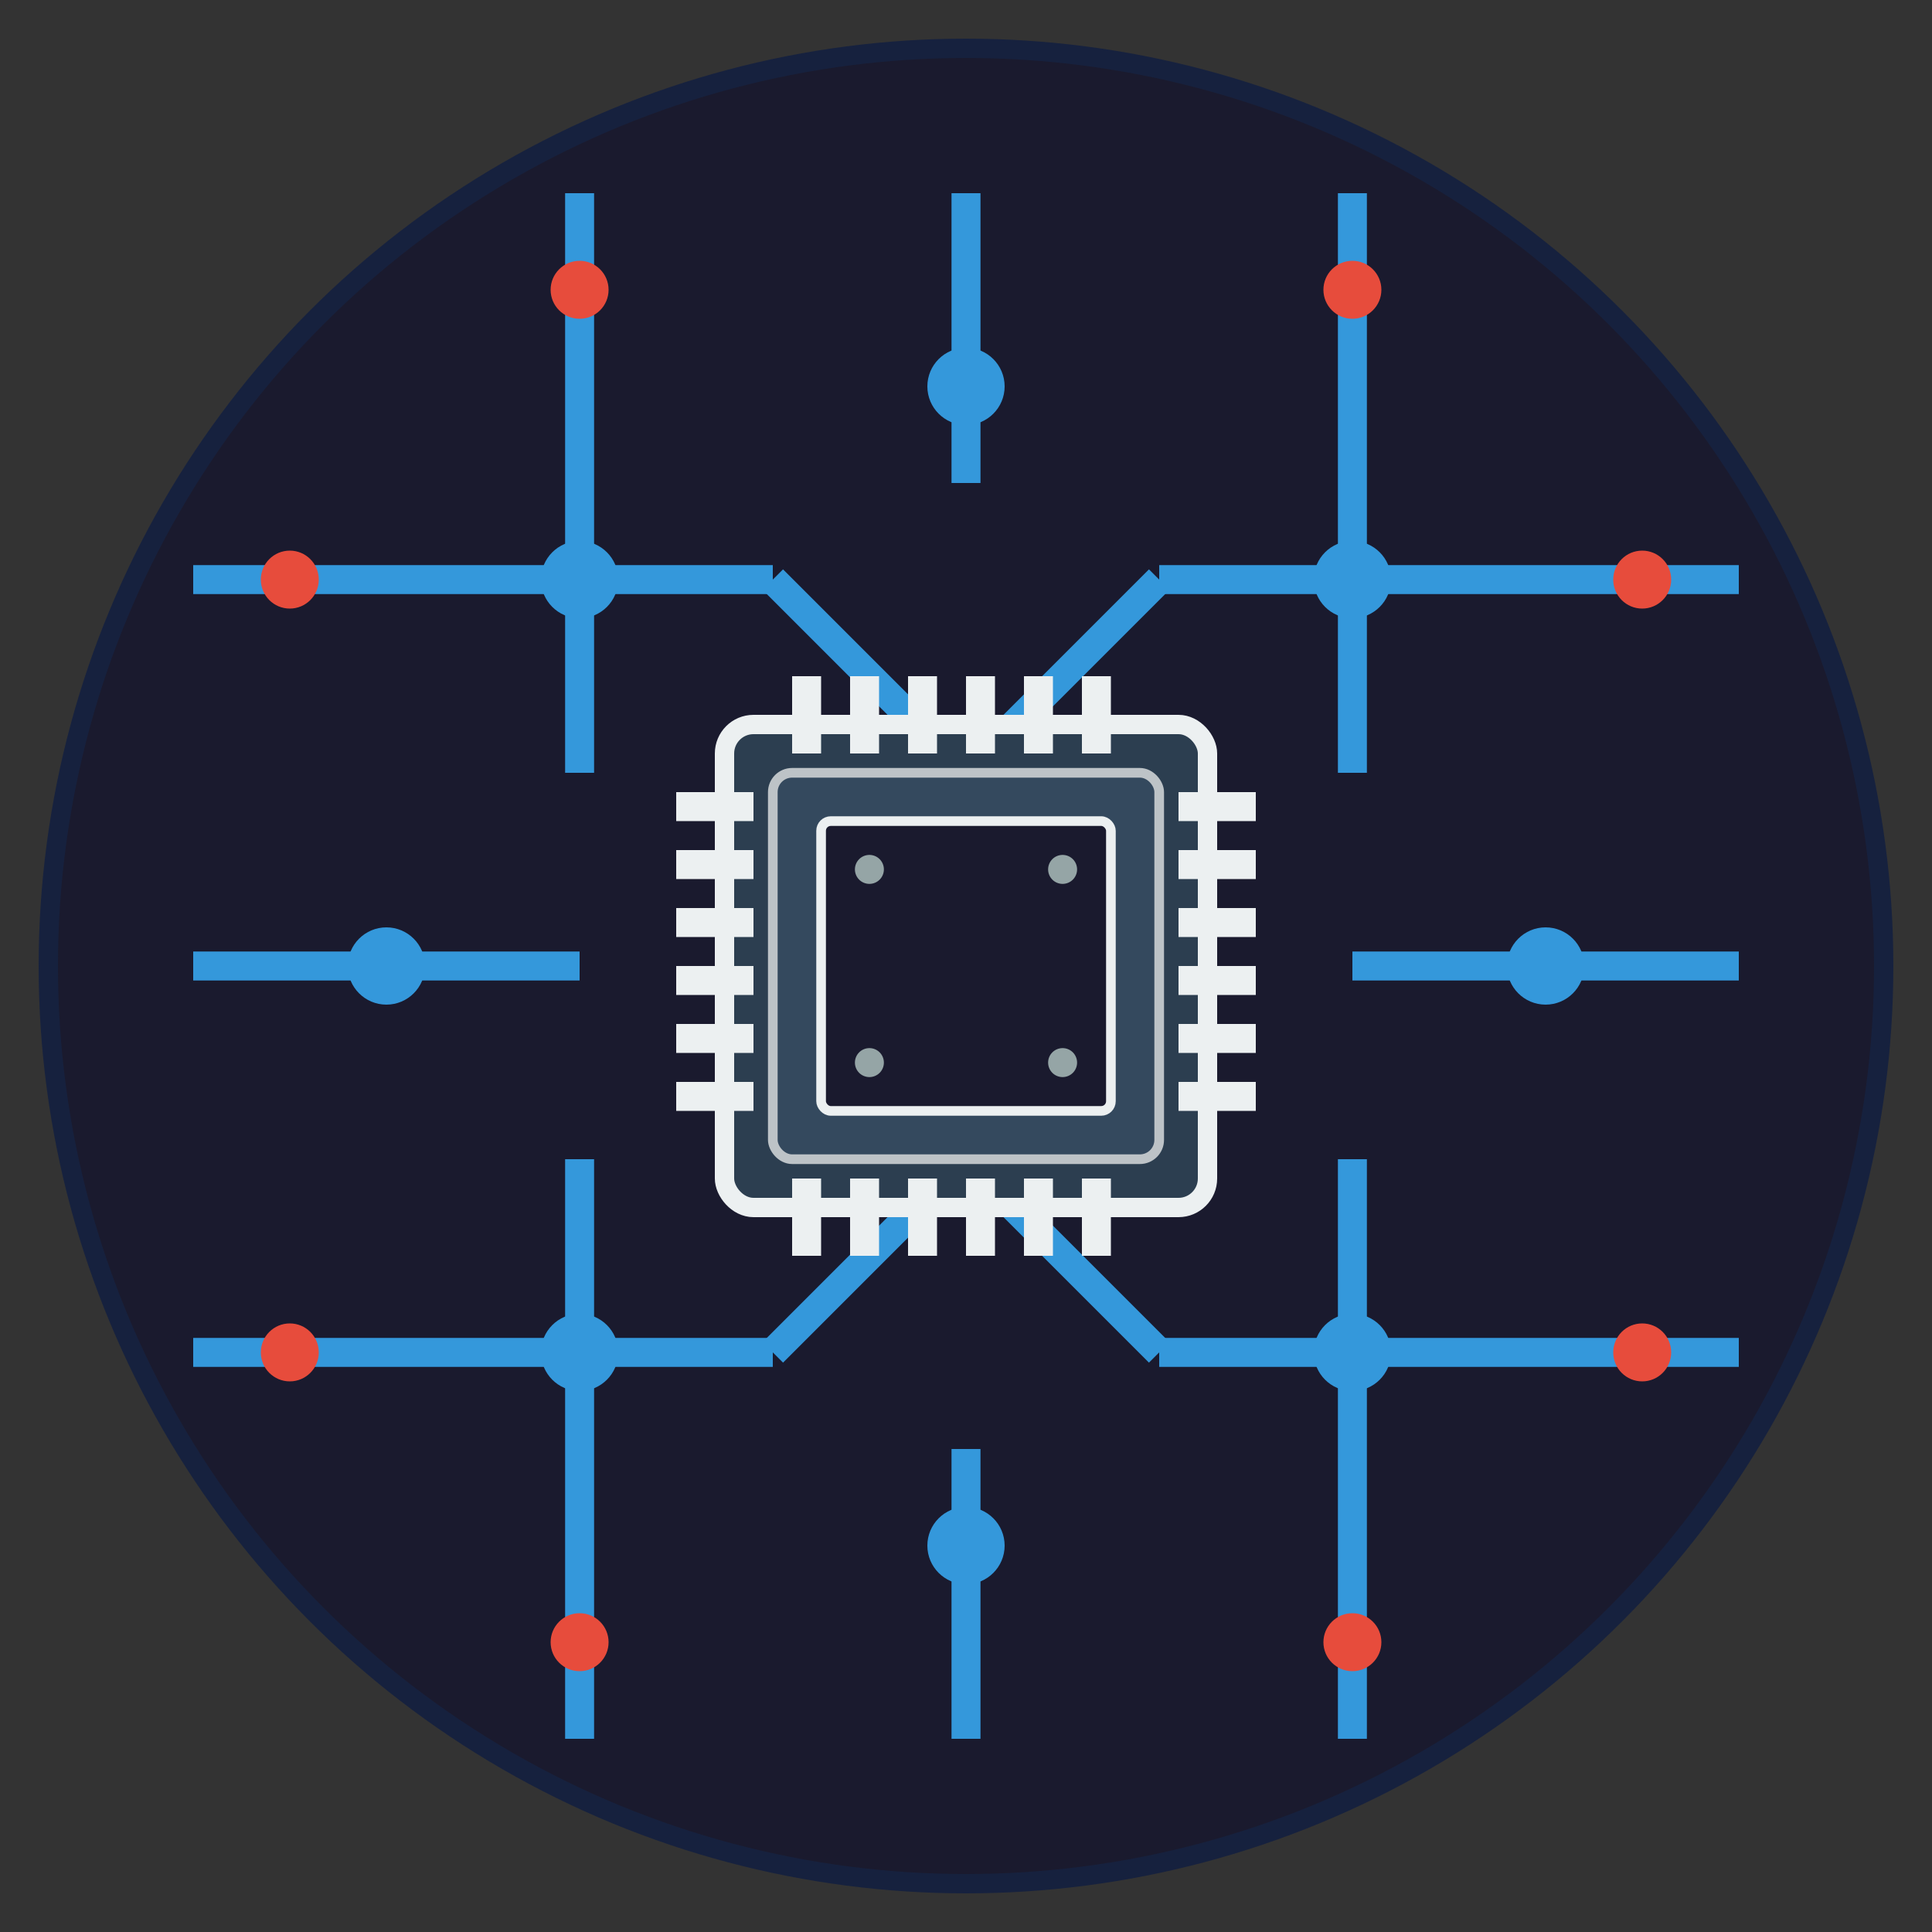 <svg xmlns="http://www.w3.org/2000/svg" viewBox="0 0 200 200" width="200" height="200">
  <rect x="0" y="0" width="200" height="200" fill="#333333" stroke="none"/>
  <!-- Background circle -->
  <circle cx="100" cy="100" r="95" fill="#1a1a2e" stroke="#16213e" stroke-width="2"/>
  
  <!-- Circuit board traces -->
  <g stroke="#3498db" stroke-width="3" fill="none">
    <!-- Horizontal traces -->
    <line x1="20" y1="60" x2="80" y2="60"/>
    <line x1="120" y1="60" x2="180" y2="60"/>
    <line x1="20" y1="100" x2="60" y2="100"/>
    <line x1="140" y1="100" x2="180" y2="100"/>
    <line x1="20" y1="140" x2="80" y2="140"/>
    <line x1="120" y1="140" x2="180" y2="140"/>
    
    <!-- Vertical traces -->
    <line x1="60" y1="20" x2="60" y2="80"/>
    <line x1="100" y1="20" x2="100" y2="50"/>
    <line x1="140" y1="20" x2="140" y2="80"/>
    <line x1="60" y1="120" x2="60" y2="180"/>
    <line x1="100" y1="150" x2="100" y2="180"/>
    <line x1="140" y1="120" x2="140" y2="180"/>
    
    <!-- Diagonal traces -->
    <line x1="80" y1="60" x2="120" y2="100"/>
    <line x1="120" y1="60" x2="80" y2="100"/>
    <line x1="80" y1="100" x2="120" y2="140"/>
    <line x1="120" y1="100" x2="80" y2="140"/>
  </g>
  
  <!-- Central microchip -->
  <rect x="75" y="75" width="50" height="50" fill="#2c3e50" stroke="#ecf0f1" stroke-width="2" rx="3"/>
  <rect x="80" y="80" width="40" height="40" fill="#34495e" stroke="#bdc3c7" stroke-width="1" rx="2"/>
  <rect x="85" y="85" width="30" height="30" fill="#1a1a2e" stroke="#ecf0f1" stroke-width="1" rx="1"/>
  
  <!-- Chip pins -->
  <g fill="#ecf0f1">
    <!-- Top pins -->
    <rect x="82" y="70" width="3" height="8"/>
    <rect x="88" y="70" width="3" height="8"/>
    <rect x="94" y="70" width="3" height="8"/>
    <rect x="100" y="70" width="3" height="8"/>
    <rect x="106" y="70" width="3" height="8"/>
    <rect x="112" y="70" width="3" height="8"/>
    
    <!-- Bottom pins -->
    <rect x="82" y="122" width="3" height="8"/>
    <rect x="88" y="122" width="3" height="8"/>
    <rect x="94" y="122" width="3" height="8"/>
    <rect x="100" y="122" width="3" height="8"/>
    <rect x="106" y="122" width="3" height="8"/>
    <rect x="112" y="122" width="3" height="8"/>
    
    <!-- Left pins -->
    <rect x="70" y="82" width="8" height="3"/>
    <rect x="70" y="88" width="8" height="3"/>
    <rect x="70" y="94" width="8" height="3"/>
    <rect x="70" y="100" width="8" height="3"/>
    <rect x="70" y="106" width="8" height="3"/>
    <rect x="70" y="112" width="8" height="3"/>
    
    <!-- Right pins -->
    <rect x="122" y="82" width="8" height="3"/>
    <rect x="122" y="88" width="8" height="3"/>
    <rect x="122" y="94" width="8" height="3"/>
    <rect x="122" y="100" width="8" height="3"/>
    <rect x="122" y="106" width="8" height="3"/>
    <rect x="122" y="112" width="8" height="3"/>
  </g>
  
  <!-- Connection points -->
  <g fill="#3498db">
    <circle cx="60" cy="60" r="4"/>
    <circle cx="140" cy="60" r="4"/>
    <circle cx="60" cy="140" r="4"/>
    <circle cx="140" cy="140" r="4"/>
    <circle cx="100" cy="40" r="4"/>
    <circle cx="100" cy="160" r="4"/>
    <circle cx="40" cy="100" r="4"/>
    <circle cx="160" cy="100" r="4"/>
  </g>
  
  <!-- Additional connection points -->
  <g fill="#e74c3c">
    <circle cx="30" cy="60" r="3"/>
    <circle cx="170" cy="60" r="3"/>
    <circle cx="30" cy="140" r="3"/>
    <circle cx="170" cy="140" r="3"/>
    <circle cx="60" cy="30" r="3"/>
    <circle cx="140" cy="30" r="3"/>
    <circle cx="60" cy="170" r="3"/>
    <circle cx="140" cy="170" r="3"/>
  </g>
  
  <!-- Chip details -->
  <g fill="#95a5a6">
    <circle cx="90" cy="90" r="1.5"/>
    <circle cx="110" cy="90" r="1.5"/>
    <circle cx="90" cy="110" r="1.5"/>
    <circle cx="110" cy="110" r="1.5"/>
  </g>
</svg>